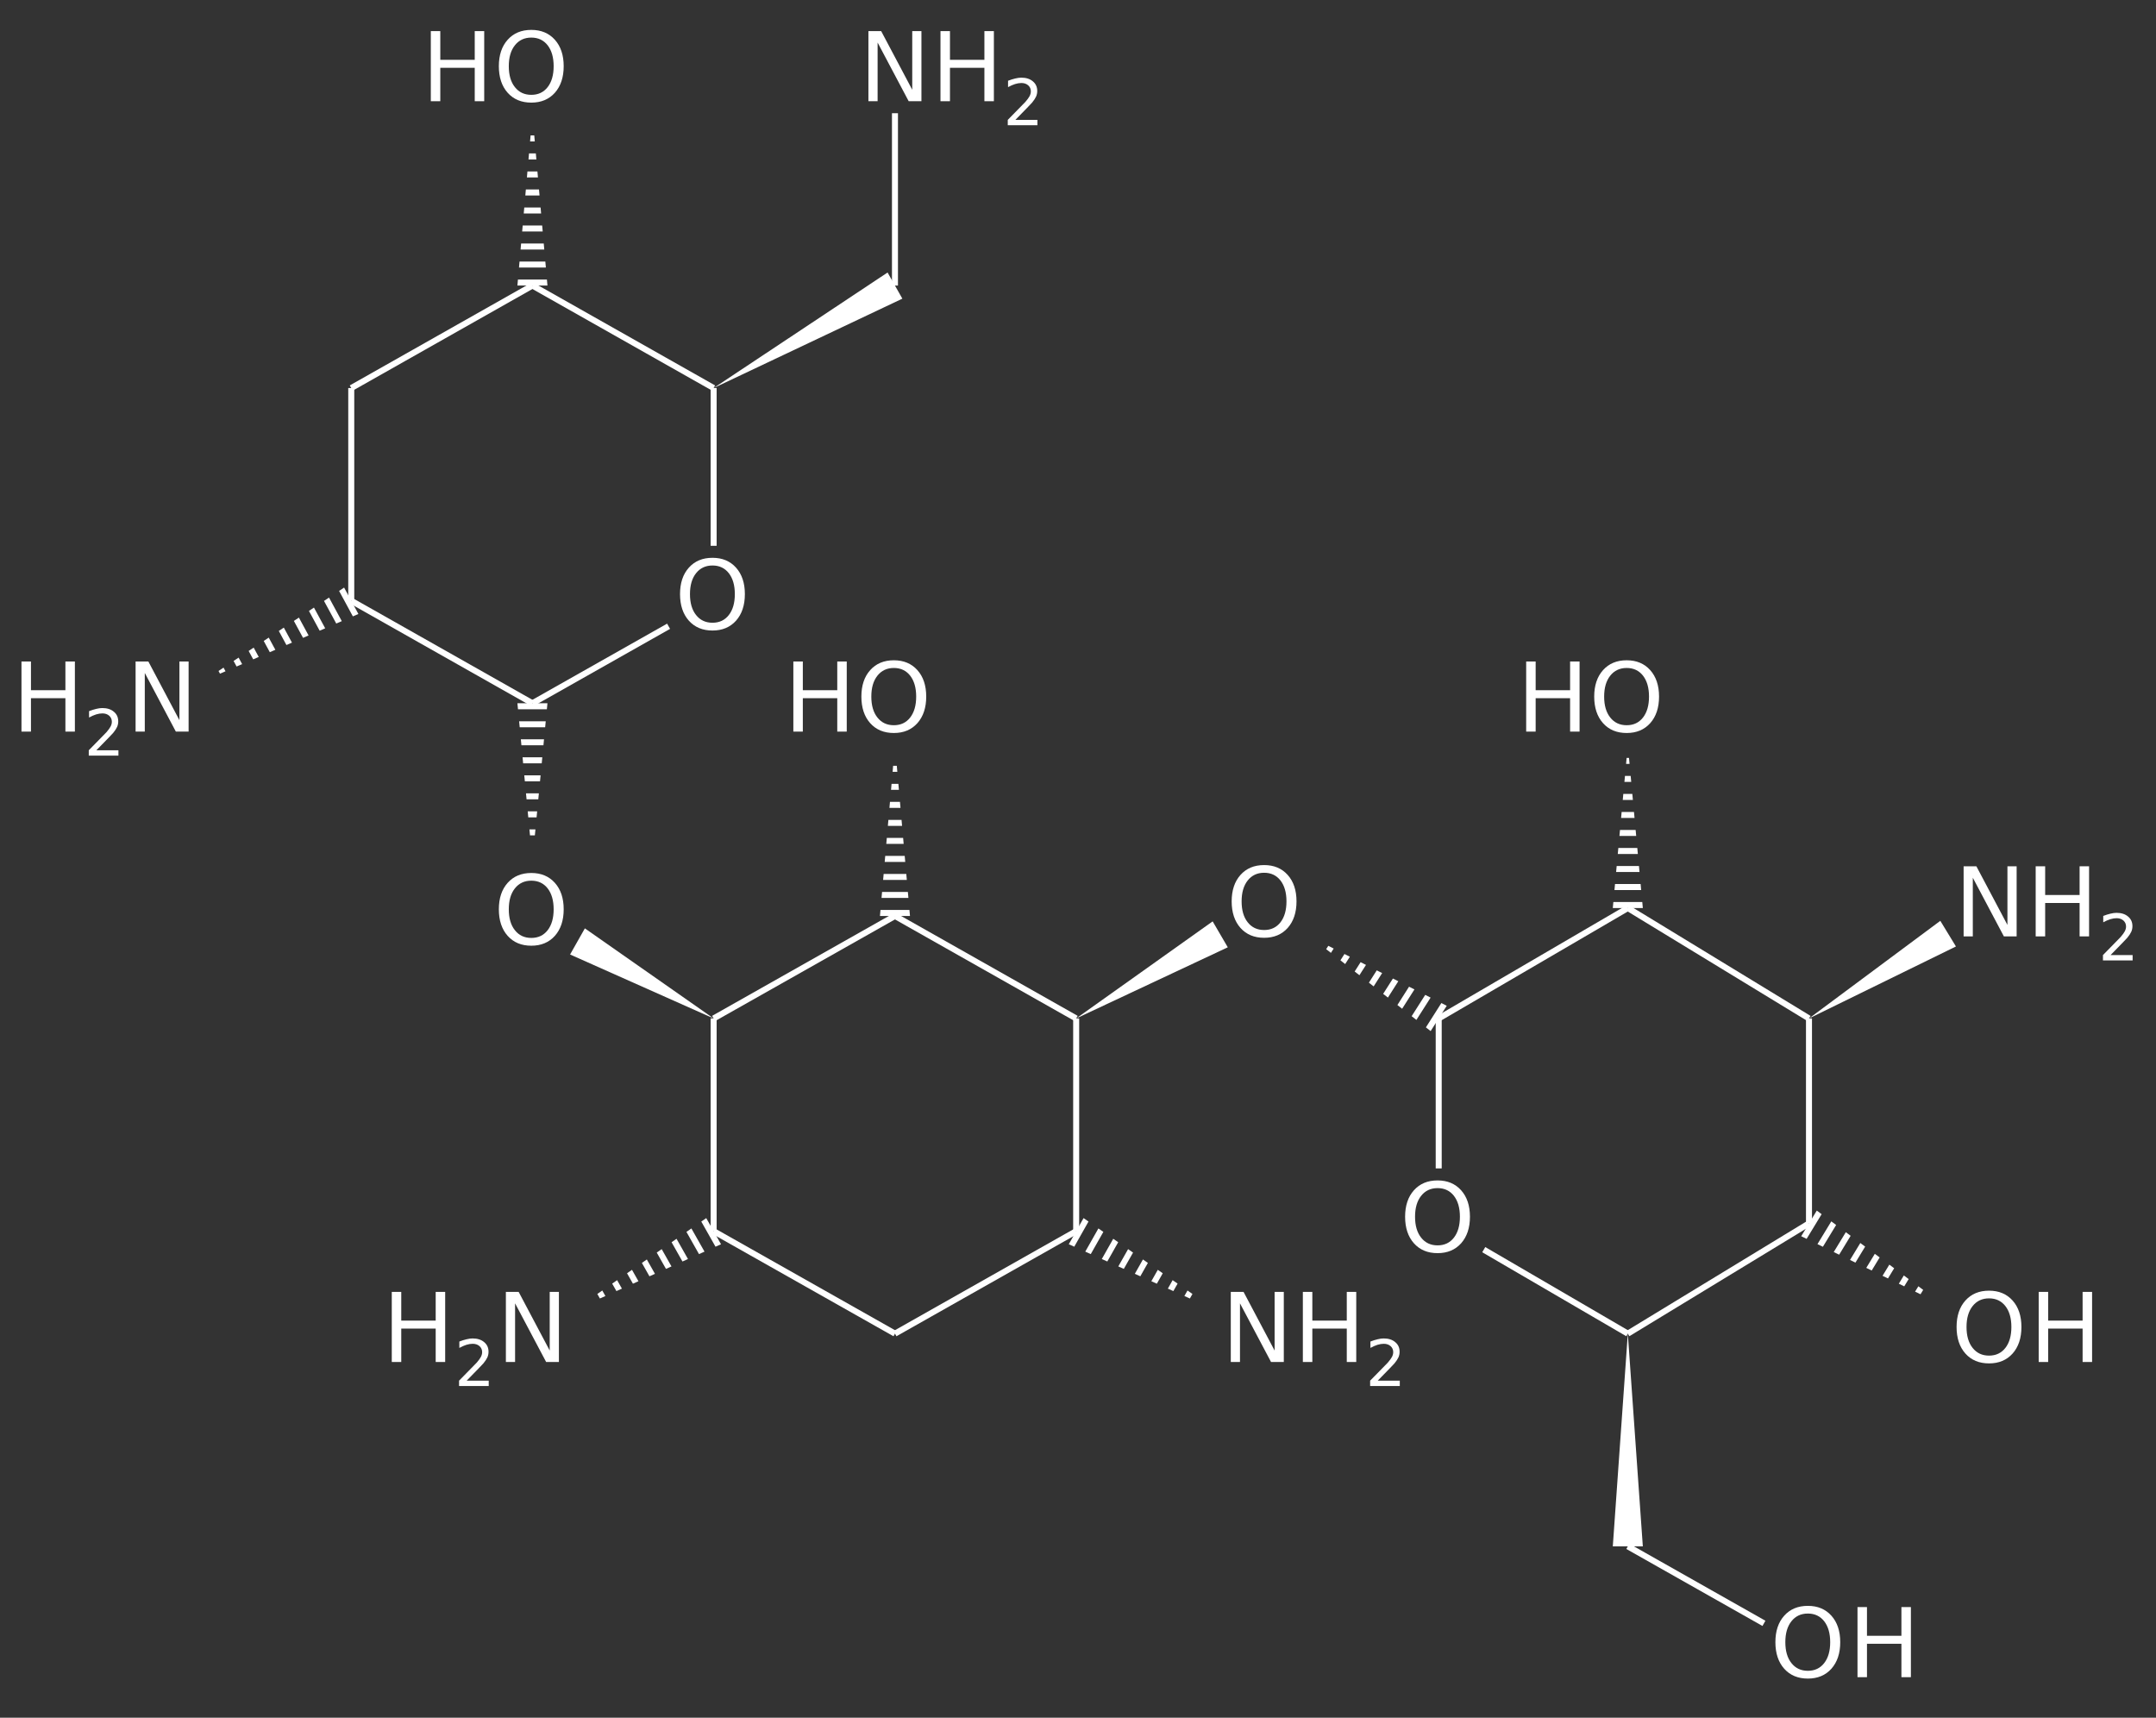 <?xml version="1.0" encoding="UTF-8"?>
<svg xmlns="http://www.w3.org/2000/svg" xmlns:xlink="http://www.w3.org/1999/xlink" width="359pt" height="286pt" viewBox="0 0 359 286" version="1.1">
<rect x="0" y="0" width="359" height="286" fill="#333333" stroke="none"/>
<defs>
<g>
<symbol overflow="visible" id="glyph0-0">
<path style="stroke:none;" d="M 0.797 2.828 L 0.797 -11.281 L 8.797 -11.281 L 8.797 2.828 Z M 1.703 1.938 L 7.906 1.938 L 7.906 -10.391 L 1.703 -10.391 Z M 1.703 1.938 "/>
</symbol>
<symbol overflow="visible" id="glyph0-1">
<path style="stroke:none;" d="M 1.578 -11.672 L 3.156 -11.672 L 3.156 -6.891 L 8.891 -6.891 L 8.891 -11.672 L 10.469 -11.672 L 10.469 0 L 8.891 0 L 8.891 -5.562 L 3.156 -5.562 L 3.156 0 L 1.578 0 Z M 1.578 -11.672 "/>
</symbol>
<symbol overflow="visible" id="glyph0-2">
<path style="stroke:none;" d="M 1.578 -11.672 L 3.703 -11.672 L 8.875 -1.906 L 8.875 -11.672 L 10.406 -11.672 L 10.406 0 L 8.281 0 L 3.109 -9.766 L 3.109 0 L 1.578 0 Z M 1.578 -11.672 "/>
</symbol>
<symbol overflow="visible" id="glyph0-3">
<path style="stroke:none;" d="M 6.312 -10.594 C 5.164 -10.594 4.254 -10.164 3.578 -9.312 C 2.898 -8.457 2.562 -7.297 2.562 -5.828 C 2.562 -4.359 2.898 -3.195 3.578 -2.344 C 4.254 -1.488 5.164 -1.062 6.312 -1.062 C 7.457 -1.062 8.363 -1.488 9.031 -2.344 C 9.695 -3.195 10.031 -4.359 10.031 -5.828 C 10.031 -7.297 9.695 -8.457 9.031 -9.312 C 8.363 -10.164 7.457 -10.594 6.312 -10.594 Z M 6.312 -11.875 C 7.945 -11.875 9.254 -11.328 10.234 -10.234 C 11.211 -9.141 11.703 -7.672 11.703 -5.828 C 11.703 -3.984 11.211 -2.508 10.234 -1.406 C 9.254 -0.312 7.945 0.234 6.312 0.234 C 4.664 0.234 3.352 -0.312 2.375 -1.406 C 1.395 -2.508 0.906 -3.984 0.906 -5.828 C 0.906 -7.672 1.395 -9.141 2.375 -10.234 C 3.352 -11.328 4.664 -11.875 6.312 -11.875 Z M 6.312 -11.875 "/>
</symbol>
<symbol overflow="visible" id="glyph1-0">
<path style="stroke:none;" d="M 0.531 1.891 L 0.531 -7.531 L 5.875 -7.531 L 5.875 1.891 Z M 1.125 1.297 L 5.266 1.297 L 5.266 -6.922 L 1.125 -6.922 Z M 1.125 1.297 "/>
</symbol>
<symbol overflow="visible" id="glyph1-1">
<path style="stroke:none;" d="M 2.047 -0.891 L 5.719 -0.891 L 5.719 0 L 0.781 0 L 0.781 -0.891 C 1.176 -1.297 1.719 -1.848 2.406 -2.547 C 3.102 -3.242 3.539 -3.691 3.719 -3.891 C 4.051 -4.273 4.285 -4.598 4.422 -4.859 C 4.555 -5.117 4.625 -5.379 4.625 -5.641 C 4.625 -6.047 4.477 -6.379 4.188 -6.641 C 3.895 -6.898 3.516 -7.031 3.047 -7.031 C 2.723 -7.031 2.375 -6.973 2 -6.859 C 1.633 -6.742 1.242 -6.57 0.828 -6.344 L 0.828 -7.406 C 1.254 -7.57 1.648 -7.695 2.016 -7.781 C 2.391 -7.875 2.727 -7.922 3.031 -7.922 C 3.832 -7.922 4.473 -7.719 4.953 -7.312 C 5.441 -6.914 5.688 -6.379 5.688 -5.703 C 5.688 -5.379 5.625 -5.07 5.5 -4.781 C 5.375 -4.5 5.156 -4.164 4.844 -3.781 C 4.758 -3.676 4.484 -3.383 4.016 -2.906 C 3.547 -2.426 2.891 -1.754 2.047 -0.891 Z M 2.047 -0.891 "/>
</symbol>
</g>
<clipPath id="clip1">
  <path d="M 86 22 L 92 22 L 92 48 L 86 48 Z M 86 22 "/>
</clipPath>
<clipPath id="clip2">
  <path d="M 88.656 19.078 L 86.156 47.547 L 91.156 47.547 Z M 88.656 19.078 "/>
</clipPath>
<clipPath id="clip3">
  <path d="M 299 201 L 324 201 L 324 218 L 299 218 Z M 299 201 "/>
</clipPath>
<clipPath id="clip4">
  <path d="M 323.887 217.492 L 302.52 201.562 L 299.918 205.832 Z M 323.887 217.492 "/>
</clipPath>
<clipPath id="clip5">
  <path d="M 34 97 L 60 97 L 60 114 L 34 114 Z M 34 97 "/>
</clipPath>
<clipPath id="clip6">
  <path d="M 34 113.301 L 59.68 102.23 L 57.297 97.832 Z M 34 113.301 "/>
</clipPath>
<clipPath id="clip7">
  <path d="M 268 126 L 274 126 L 274 152 L 268 152 Z M 268 126 "/>
</clipPath>
<clipPath id="clip8">
  <path d="M 271.051 124.039 L 268.551 151.191 L 273.551 151.191 Z M 271.051 124.039 "/>
</clipPath>
<clipPath id="clip9">
  <path d="M 86 117 L 92 117 L 92 140 L 86 140 Z M 86 117 "/>
</clipPath>
<clipPath id="clip10">
  <path d="M 88.656 143.355 L 91.156 117.094 L 86.156 117.094 Z M 88.656 143.355 "/>
</clipPath>
<clipPath id="clip11">
  <path d="M 95 202 L 121 202 L 121 219 L 95 219 Z M 95 202 "/>
</clipPath>
<clipPath id="clip12">
  <path d="M 95.656 218.098 L 120.059 207.168 L 117.598 202.816 Z M 95.656 218.098 "/>
</clipPath>
<clipPath id="clip13">
  <path d="M 177 202 L 203 202 L 203 219 L 177 219 Z M 177 202 "/>
</clipPath>
<clipPath id="clip14">
  <path d="M 202.363 218.098 L 180.426 202.816 L 177.965 207.168 Z M 202.363 218.098 "/>
</clipPath>
<clipPath id="clip15">
  <path d="M 218 155 L 241 155 L 241 172 L 218 172 Z M 218 155 "/>
</clipPath>
<clipPath id="clip16">
  <path d="M 218.184 155.965 L 238.219 171.68 L 240.902 167.465 Z M 218.184 155.965 "/>
</clipPath>
<clipPath id="clip17">
  <path d="M 146 127 L 152 127 L 152 153 L 146 153 Z M 146 127 "/>
</clipPath>
<clipPath id="clip18">
  <path d="M 149.023 124.039 L 146.523 152.512 L 151.523 152.512 Z M 149.023 124.039 "/>
</clipPath>
</defs>
<g id="surface8103">
<path style="fill:none;stroke-width:1;stroke-linecap:butt;stroke-linejoin:miter;stroke:rgb(100%,100%,100%);stroke-opacity:1;stroke-miterlimit:10;" d="M 267.322 349.327 L 267.322 320.632 " transform="matrix(1,0,0,1,-118.299,-301.781)"/>
<g clip-path="url(#clip1)" clip-rule="nonzero">
<g clip-path="url(#clip2)" clip-rule="nonzero">
<path style="fill:none;stroke-width:1;stroke-linecap:butt;stroke-linejoin:miter;stroke:rgb(100%,100%,100%);stroke-opacity:1;stroke-miterlimit:10;" d="M 204.455 348.827 L 209.455 348.827 M 204.455 345.827 L 209.455 345.827 M 204.455 342.827 L 209.455 342.827 M 204.455 339.827 L 209.455 339.827 M 204.455 336.827 L 209.455 336.827 M 204.455 333.827 L 209.455 333.827 M 204.455 330.827 L 209.455 330.827 M 204.455 327.827 L 209.455 327.827 M 204.455 324.827 L 209.455 324.827 " transform="matrix(1,0,0,1,-118.299,-301.781)"/>
</g>
</g>
<path style=" stroke:none;fill-rule:nonzero;fill:rgb(100%,100%,100%);fill-opacity:1;" d="M 118.828 64.609 L 150.254 49.727 L 147.793 45.371 Z M 118.828 64.609 "/>
<path style="fill:none;stroke-width:1;stroke-linecap:butt;stroke-linejoin:miter;stroke:rgb(100%,100%,100%);stroke-opacity:1;stroke-miterlimit:10;" d="M 237.127 366.39 L 206.955 349.327 " transform="matrix(1,0,0,1,-118.299,-301.781)"/>
<path style="fill:none;stroke-width:1;stroke-linecap:butt;stroke-linejoin:miter;stroke:rgb(100%,100%,100%);stroke-opacity:1;stroke-miterlimit:10;" d="M 176.787 366.39 L 206.955 349.327 " transform="matrix(1,0,0,1,-118.299,-301.781)"/>
<path style="fill:none;stroke-width:1;stroke-linecap:butt;stroke-linejoin:miter;stroke:rgb(100%,100%,100%);stroke-opacity:1;stroke-miterlimit:10;" d="M 389.349 559.253 L 412.017 572.074 " transform="matrix(1,0,0,1,-118.299,-301.781)"/>
<g clip-path="url(#clip3)" clip-rule="nonzero">
<g clip-path="url(#clip4)" clip-rule="nonzero">
<path style="fill:none;stroke-width:1;stroke-linecap:butt;stroke-linejoin:miter;stroke:rgb(100%,100%,100%);stroke-opacity:1;stroke-miterlimit:10;" d="M 421.244 503.605 L 418.646 507.874 M 423.806 505.163 L 421.209 509.433 M 426.369 506.722 L 423.771 510.992 M 428.931 508.281 L 426.334 512.554 M 431.494 509.839 L 428.896 514.113 M 434.056 511.402 L 431.459 515.671 M 436.619 512.96 L 434.021 517.23 M 439.185 514.519 L 436.584 518.788 " transform="matrix(1,0,0,1,-118.299,-301.781)"/>
</g>
</g>
<path style="fill:none;stroke-width:1;stroke-linecap:butt;stroke-linejoin:miter;stroke:rgb(100%,100%,100%);stroke-opacity:1;stroke-miterlimit:10;" d="M 237.127 392.656 L 237.127 366.39 " transform="matrix(1,0,0,1,-118.299,-301.781)"/>
<g clip-path="url(#clip5)" clip-rule="nonzero">
<g clip-path="url(#clip6)" clip-rule="nonzero">
<path style="fill:none;stroke-width:1;stroke-linecap:butt;stroke-linejoin:miter;stroke:rgb(100%,100%,100%);stroke-opacity:1;stroke-miterlimit:10;" d="M 177.537 404.249 L 175.158 399.851 M 174.9 405.675 L 172.517 401.281 M 172.264 407.105 L 169.881 402.71 M 169.627 408.535 L 167.244 404.14 M 166.986 409.964 L 164.607 405.57 M 164.349 411.394 L 161.967 406.999 M 161.713 412.824 L 159.33 408.429 M 159.076 414.253 L 156.693 409.855 M 156.435 415.683 L 154.056 411.285 " transform="matrix(1,0,0,1,-118.299,-301.781)"/>
</g>
</g>
<path style="fill:none;stroke-width:1;stroke-linecap:butt;stroke-linejoin:miter;stroke:rgb(100%,100%,100%);stroke-opacity:1;stroke-miterlimit:10;" d="M 176.787 401.812 L 176.787 366.39 " transform="matrix(1,0,0,1,-118.299,-301.781)"/>
<path style=" stroke:none;fill-rule:nonzero;fill:rgb(100%,100%,100%);fill-opacity:1;" d="M 271.051 222.055 L 268.551 257.473 L 273.551 257.473 Z M 271.051 222.055 "/>
<path style="fill:none;stroke-width:1;stroke-linecap:butt;stroke-linejoin:miter;stroke:rgb(100%,100%,100%);stroke-opacity:1;stroke-miterlimit:10;" d="M 389.349 523.835 L 419.517 505.48 " transform="matrix(1,0,0,1,-118.299,-301.781)"/>
<path style=" stroke:none;fill-rule:nonzero;fill:rgb(100%,100%,100%);fill-opacity:1;" d="M 301.219 169.574 L 325.688 157.59 L 323.086 153.32 Z M 301.219 169.574 "/>
<path style="fill:none;stroke-width:1;stroke-linecap:butt;stroke-linejoin:miter;stroke:rgb(100%,100%,100%);stroke-opacity:1;stroke-miterlimit:10;" d="M 419.517 471.355 L 419.517 505.48 " transform="matrix(1,0,0,1,-118.299,-301.781)"/>
<path style="fill:none;stroke-width:1;stroke-linecap:butt;stroke-linejoin:miter;stroke:rgb(100%,100%,100%);stroke-opacity:1;stroke-miterlimit:10;" d="M 206.955 418.874 L 229.627 406.054 " transform="matrix(1,0,0,1,-118.299,-301.781)"/>
<path style="fill:none;stroke-width:1;stroke-linecap:butt;stroke-linejoin:miter;stroke:rgb(100%,100%,100%);stroke-opacity:1;stroke-miterlimit:10;" d="M 206.955 418.874 L 176.787 401.812 " transform="matrix(1,0,0,1,-118.299,-301.781)"/>
<path style="fill:none;stroke-width:1;stroke-linecap:butt;stroke-linejoin:miter;stroke:rgb(100%,100%,100%);stroke-opacity:1;stroke-miterlimit:10;" d="M 365.361 509.851 L 389.349 523.835 " transform="matrix(1,0,0,1,-118.299,-301.781)"/>
<g clip-path="url(#clip7)" clip-rule="nonzero">
<g clip-path="url(#clip8)" clip-rule="nonzero">
<path style="fill:none;stroke-width:1;stroke-linecap:butt;stroke-linejoin:miter;stroke:rgb(100%,100%,100%);stroke-opacity:1;stroke-miterlimit:10;" d="M 386.849 452.472 L 391.849 452.472 M 386.849 449.472 L 391.849 449.472 M 386.849 446.472 L 391.849 446.472 M 386.849 443.472 L 391.849 443.472 M 386.849 440.472 L 391.849 440.472 M 386.849 437.472 L 391.849 437.472 M 386.849 434.472 L 391.849 434.472 M 386.849 431.472 L 391.849 431.472 M 386.849 428.472 L 391.849 428.472 " transform="matrix(1,0,0,1,-118.299,-301.781)"/>
</g>
</g>
<path style="fill:none;stroke-width:1;stroke-linecap:butt;stroke-linejoin:miter;stroke:rgb(100%,100%,100%);stroke-opacity:1;stroke-miterlimit:10;" d="M 389.349 452.972 L 419.517 471.355 " transform="matrix(1,0,0,1,-118.299,-301.781)"/>
<g clip-path="url(#clip9)" clip-rule="nonzero">
<g clip-path="url(#clip10)" clip-rule="nonzero">
<path style="fill:none;stroke-width:1;stroke-linecap:butt;stroke-linejoin:miter;stroke:rgb(100%,100%,100%);stroke-opacity:1;stroke-miterlimit:10;" d="M 209.455 419.374 L 204.455 419.374 M 209.455 422.374 L 204.455 422.374 M 209.455 425.374 L 204.455 425.374 M 209.455 428.374 L 204.455 428.374 M 209.455 431.374 L 204.455 431.374 M 209.455 434.374 L 204.455 434.374 M 209.455 437.374 L 204.455 437.374 M 209.455 440.374 L 204.455 440.374 " transform="matrix(1,0,0,1,-118.299,-301.781)"/>
</g>
</g>
<g clip-path="url(#clip11)" clip-rule="nonzero">
<g clip-path="url(#clip12)" clip-rule="nonzero">
<path style="fill:none;stroke-width:1;stroke-linecap:butt;stroke-linejoin:miter;stroke:rgb(100%,100%,100%);stroke-opacity:1;stroke-miterlimit:10;" d="M 237.92 509.195 L 235.459 504.843 M 235.31 510.671 L 232.849 506.32 M 232.697 512.148 L 230.236 507.796 M 230.088 513.624 L 227.627 509.273 M 227.474 515.101 L 225.014 510.749 M 224.865 516.581 L 222.404 512.226 M 222.252 518.058 L 219.791 513.702 M 219.642 519.535 L 217.181 515.183 " transform="matrix(1,0,0,1,-118.299,-301.781)"/>
</g>
</g>
<path style="fill:none;stroke-width:1;stroke-linecap:butt;stroke-linejoin:miter;stroke:rgb(100%,100%,100%);stroke-opacity:1;stroke-miterlimit:10;" d="M 267.322 523.835 L 237.127 506.773 " transform="matrix(1,0,0,1,-118.299,-301.781)"/>
<path style="fill:none;stroke-width:1;stroke-linecap:butt;stroke-linejoin:miter;stroke:rgb(100%,100%,100%);stroke-opacity:1;stroke-miterlimit:10;" d="M 357.861 471.355 L 357.861 496.324 " transform="matrix(1,0,0,1,-118.299,-301.781)"/>
<path style="fill:none;stroke-width:1;stroke-linecap:butt;stroke-linejoin:miter;stroke:rgb(100%,100%,100%);stroke-opacity:1;stroke-miterlimit:10;" d="M 357.861 471.355 L 389.349 452.972 " transform="matrix(1,0,0,1,-118.299,-301.781)"/>
<path style=" stroke:none;fill-rule:nonzero;fill:rgb(100%,100%,100%);fill-opacity:1;" d="M 118.828 169.574 L 97.387 154.574 L 94.926 158.926 Z M 118.828 169.574 "/>
<path style="fill:none;stroke-width:1;stroke-linecap:butt;stroke-linejoin:miter;stroke:rgb(100%,100%,100%);stroke-opacity:1;stroke-miterlimit:10;" d="M 237.127 471.355 L 237.127 506.773 " transform="matrix(1,0,0,1,-118.299,-301.781)"/>
<g clip-path="url(#clip13)" clip-rule="nonzero">
<g clip-path="url(#clip14)" clip-rule="nonzero">
<path style="fill:none;stroke-width:1;stroke-linecap:butt;stroke-linejoin:miter;stroke:rgb(100%,100%,100%);stroke-opacity:1;stroke-miterlimit:10;" d="M 299.158 504.843 L 296.697 509.195 M 301.771 506.32 L 299.306 510.671 M 304.381 507.796 L 301.92 512.148 M 306.994 509.273 L 304.529 513.624 M 309.603 510.749 L 307.142 515.101 M 312.217 512.226 L 309.752 516.581 M 314.826 513.702 L 312.365 518.058 M 317.439 515.183 L 314.974 519.535 " transform="matrix(1,0,0,1,-118.299,-301.781)"/>
</g>
</g>
<path style="fill:none;stroke-width:1;stroke-linecap:butt;stroke-linejoin:miter;stroke:rgb(100%,100%,100%);stroke-opacity:1;stroke-miterlimit:10;" d="M 297.494 506.773 L 267.322 523.835 " transform="matrix(1,0,0,1,-118.299,-301.781)"/>
<g clip-path="url(#clip15)" clip-rule="nonzero">
<g clip-path="url(#clip16)" clip-rule="nonzero">
<path style="fill:none;stroke-width:1;stroke-linecap:butt;stroke-linejoin:miter;stroke:rgb(100%,100%,100%);stroke-opacity:1;stroke-miterlimit:10;" d="M 356.096 473.195 L 358.779 468.976 M 353.564 471.581 L 356.248 467.367 M 351.033 469.972 L 353.717 465.753 M 348.502 468.363 L 351.189 464.144 M 345.971 466.749 L 348.658 462.531 M 343.439 465.14 L 346.127 460.921 M 340.912 463.527 L 343.596 459.312 M 338.381 461.917 L 341.064 457.699 " transform="matrix(1,0,0,1,-118.299,-301.781)"/>
</g>
</g>
<g clip-path="url(#clip17)" clip-rule="nonzero">
<g clip-path="url(#clip18)" clip-rule="nonzero">
<path style="fill:none;stroke-width:1;stroke-linecap:butt;stroke-linejoin:miter;stroke:rgb(100%,100%,100%);stroke-opacity:1;stroke-miterlimit:10;" d="M 264.822 453.792 L 269.822 453.792 M 264.822 450.792 L 269.822 450.792 M 264.822 447.792 L 269.822 447.792 M 264.822 444.792 L 269.822 444.792 M 264.822 441.792 L 269.822 441.792 M 264.822 438.792 L 269.822 438.792 M 264.822 435.792 L 269.822 435.792 M 264.822 432.792 L 269.822 432.792 M 264.822 429.792 L 269.822 429.792 " transform="matrix(1,0,0,1,-118.299,-301.781)"/>
</g>
</g>
<path style="fill:none;stroke-width:1;stroke-linecap:butt;stroke-linejoin:miter;stroke:rgb(100%,100%,100%);stroke-opacity:1;stroke-miterlimit:10;" d="M 267.322 454.292 L 237.127 471.355 " transform="matrix(1,0,0,1,-118.299,-301.781)"/>
<path style="fill:none;stroke-width:1;stroke-linecap:butt;stroke-linejoin:miter;stroke:rgb(100%,100%,100%);stroke-opacity:1;stroke-miterlimit:10;" d="M 297.494 471.355 L 297.494 506.773 " transform="matrix(1,0,0,1,-118.299,-301.781)"/>
<path style=" stroke:none;fill-rule:nonzero;fill:rgb(100%,100%,100%);fill-opacity:1;" d="M 179.195 169.574 L 204.441 157.727 L 201.922 153.41 Z M 179.195 169.574 "/>
<path style="fill:none;stroke-width:1;stroke-linecap:butt;stroke-linejoin:miter;stroke:rgb(100%,100%,100%);stroke-opacity:1;stroke-miterlimit:10;" d="M 297.494 471.355 L 267.322 454.292 " transform="matrix(1,0,0,1,-118.299,-301.781)"/>
<g style="fill:rgb(100%,100%,100%);fill-opacity:1;">
  <use xlink:href="#glyph0-1" x="215.363" y="226.775"/>
</g>
<g style="fill:rgb(100%,100%,100%);fill-opacity:1;">
  <use xlink:href="#glyph1-1" x="227.363" y="230.775"/>
</g>
<g style="fill:rgb(100%,100%,100%);fill-opacity:1;">
  <use xlink:href="#glyph0-2" x="203.363" y="226.775"/>
</g>
<g style="fill:rgb(100%,100%,100%);fill-opacity:1;">
  <use xlink:href="#glyph0-3" x="82.158" y="157.229"/>
</g>
<g style="fill:rgb(100%,100%,100%);fill-opacity:1;">
  <use xlink:href="#glyph0-3" x="233.061" y="208.418"/>
</g>
<g style="fill:rgb(100%,100%,100%);fill-opacity:1;">
  <use xlink:href="#glyph0-1" x="63.658" y="226.775"/>
</g>
<g style="fill:rgb(100%,100%,100%);fill-opacity:1;">
  <use xlink:href="#glyph1-1" x="75.658" y="230.775"/>
</g>
<g style="fill:rgb(100%,100%,100%);fill-opacity:1;">
  <use xlink:href="#glyph0-2" x="82.658" y="226.775"/>
</g>
<g style="fill:rgb(100%,100%,100%);fill-opacity:1;">
  <use xlink:href="#glyph0-1" x="252.549" y="121.813"/>
</g>
<g style="fill:rgb(100%,100%,100%);fill-opacity:1;">
  <use xlink:href="#glyph0-3" x="264.549" y="121.813"/>
</g>
<g style="fill:rgb(100%,100%,100%);fill-opacity:1;">
  <use xlink:href="#glyph0-3" x="112.327" y="104.75"/>
</g>
<g style="fill:rgb(100%,100%,100%);fill-opacity:1;">
  <use xlink:href="#glyph0-1" x="337.388" y="155.911"/>
</g>
<g style="fill:rgb(100%,100%,100%);fill-opacity:1;">
  <use xlink:href="#glyph1-1" x="349.388" y="159.911"/>
</g>
<g style="fill:rgb(100%,100%,100%);fill-opacity:1;">
  <use xlink:href="#glyph0-2" x="325.388" y="155.911"/>
</g>
<g style="fill:rgb(100%,100%,100%);fill-opacity:1;">
  <use xlink:href="#glyph0-1" x="2" y="121.813"/>
</g>
<g style="fill:rgb(100%,100%,100%);fill-opacity:1;">
  <use xlink:href="#glyph1-1" x="14" y="125.813"/>
</g>
<g style="fill:rgb(100%,100%,100%);fill-opacity:1;">
  <use xlink:href="#glyph0-2" x="21" y="121.813"/>
</g>
<g style="fill:rgb(100%,100%,100%);fill-opacity:1;">
  <use xlink:href="#glyph0-1" x="337.888" y="226.775"/>
</g>
<g style="fill:rgb(100%,100%,100%);fill-opacity:1;">
  <use xlink:href="#glyph0-3" x="324.888" y="226.775"/>
</g>
<g style="fill:rgb(100%,100%,100%);fill-opacity:1;">
  <use xlink:href="#glyph0-1" x="307.718" y="279.254"/>
</g>
<g style="fill:rgb(100%,100%,100%);fill-opacity:1;">
  <use xlink:href="#glyph0-3" x="294.718" y="279.254"/>
</g>
<g style="fill:rgb(100%,100%,100%);fill-opacity:1;">
  <use xlink:href="#glyph0-1" x="70.158" y="16.852"/>
</g>
<g style="fill:rgb(100%,100%,100%);fill-opacity:1;">
  <use xlink:href="#glyph0-3" x="82.158" y="16.852"/>
</g>
<g style="fill:rgb(100%,100%,100%);fill-opacity:1;">
  <use xlink:href="#glyph0-1" x="155.024" y="16.852"/>
</g>
<g style="fill:rgb(100%,100%,100%);fill-opacity:1;">
  <use xlink:href="#glyph1-1" x="167.024" y="20.852"/>
</g>
<g style="fill:rgb(100%,100%,100%);fill-opacity:1;">
  <use xlink:href="#glyph0-2" x="143.024" y="16.852"/>
</g>
<g style="fill:rgb(100%,100%,100%);fill-opacity:1;">
  <use xlink:href="#glyph0-3" x="204.182" y="155.911"/>
</g>
<g style="fill:rgb(100%,100%,100%);fill-opacity:1;">
  <use xlink:href="#glyph0-1" x="130.524" y="121.813"/>
</g>
<g style="fill:rgb(100%,100%,100%);fill-opacity:1;">
  <use xlink:href="#glyph0-3" x="142.524" y="121.813"/>
</g>
</g>
</svg>
